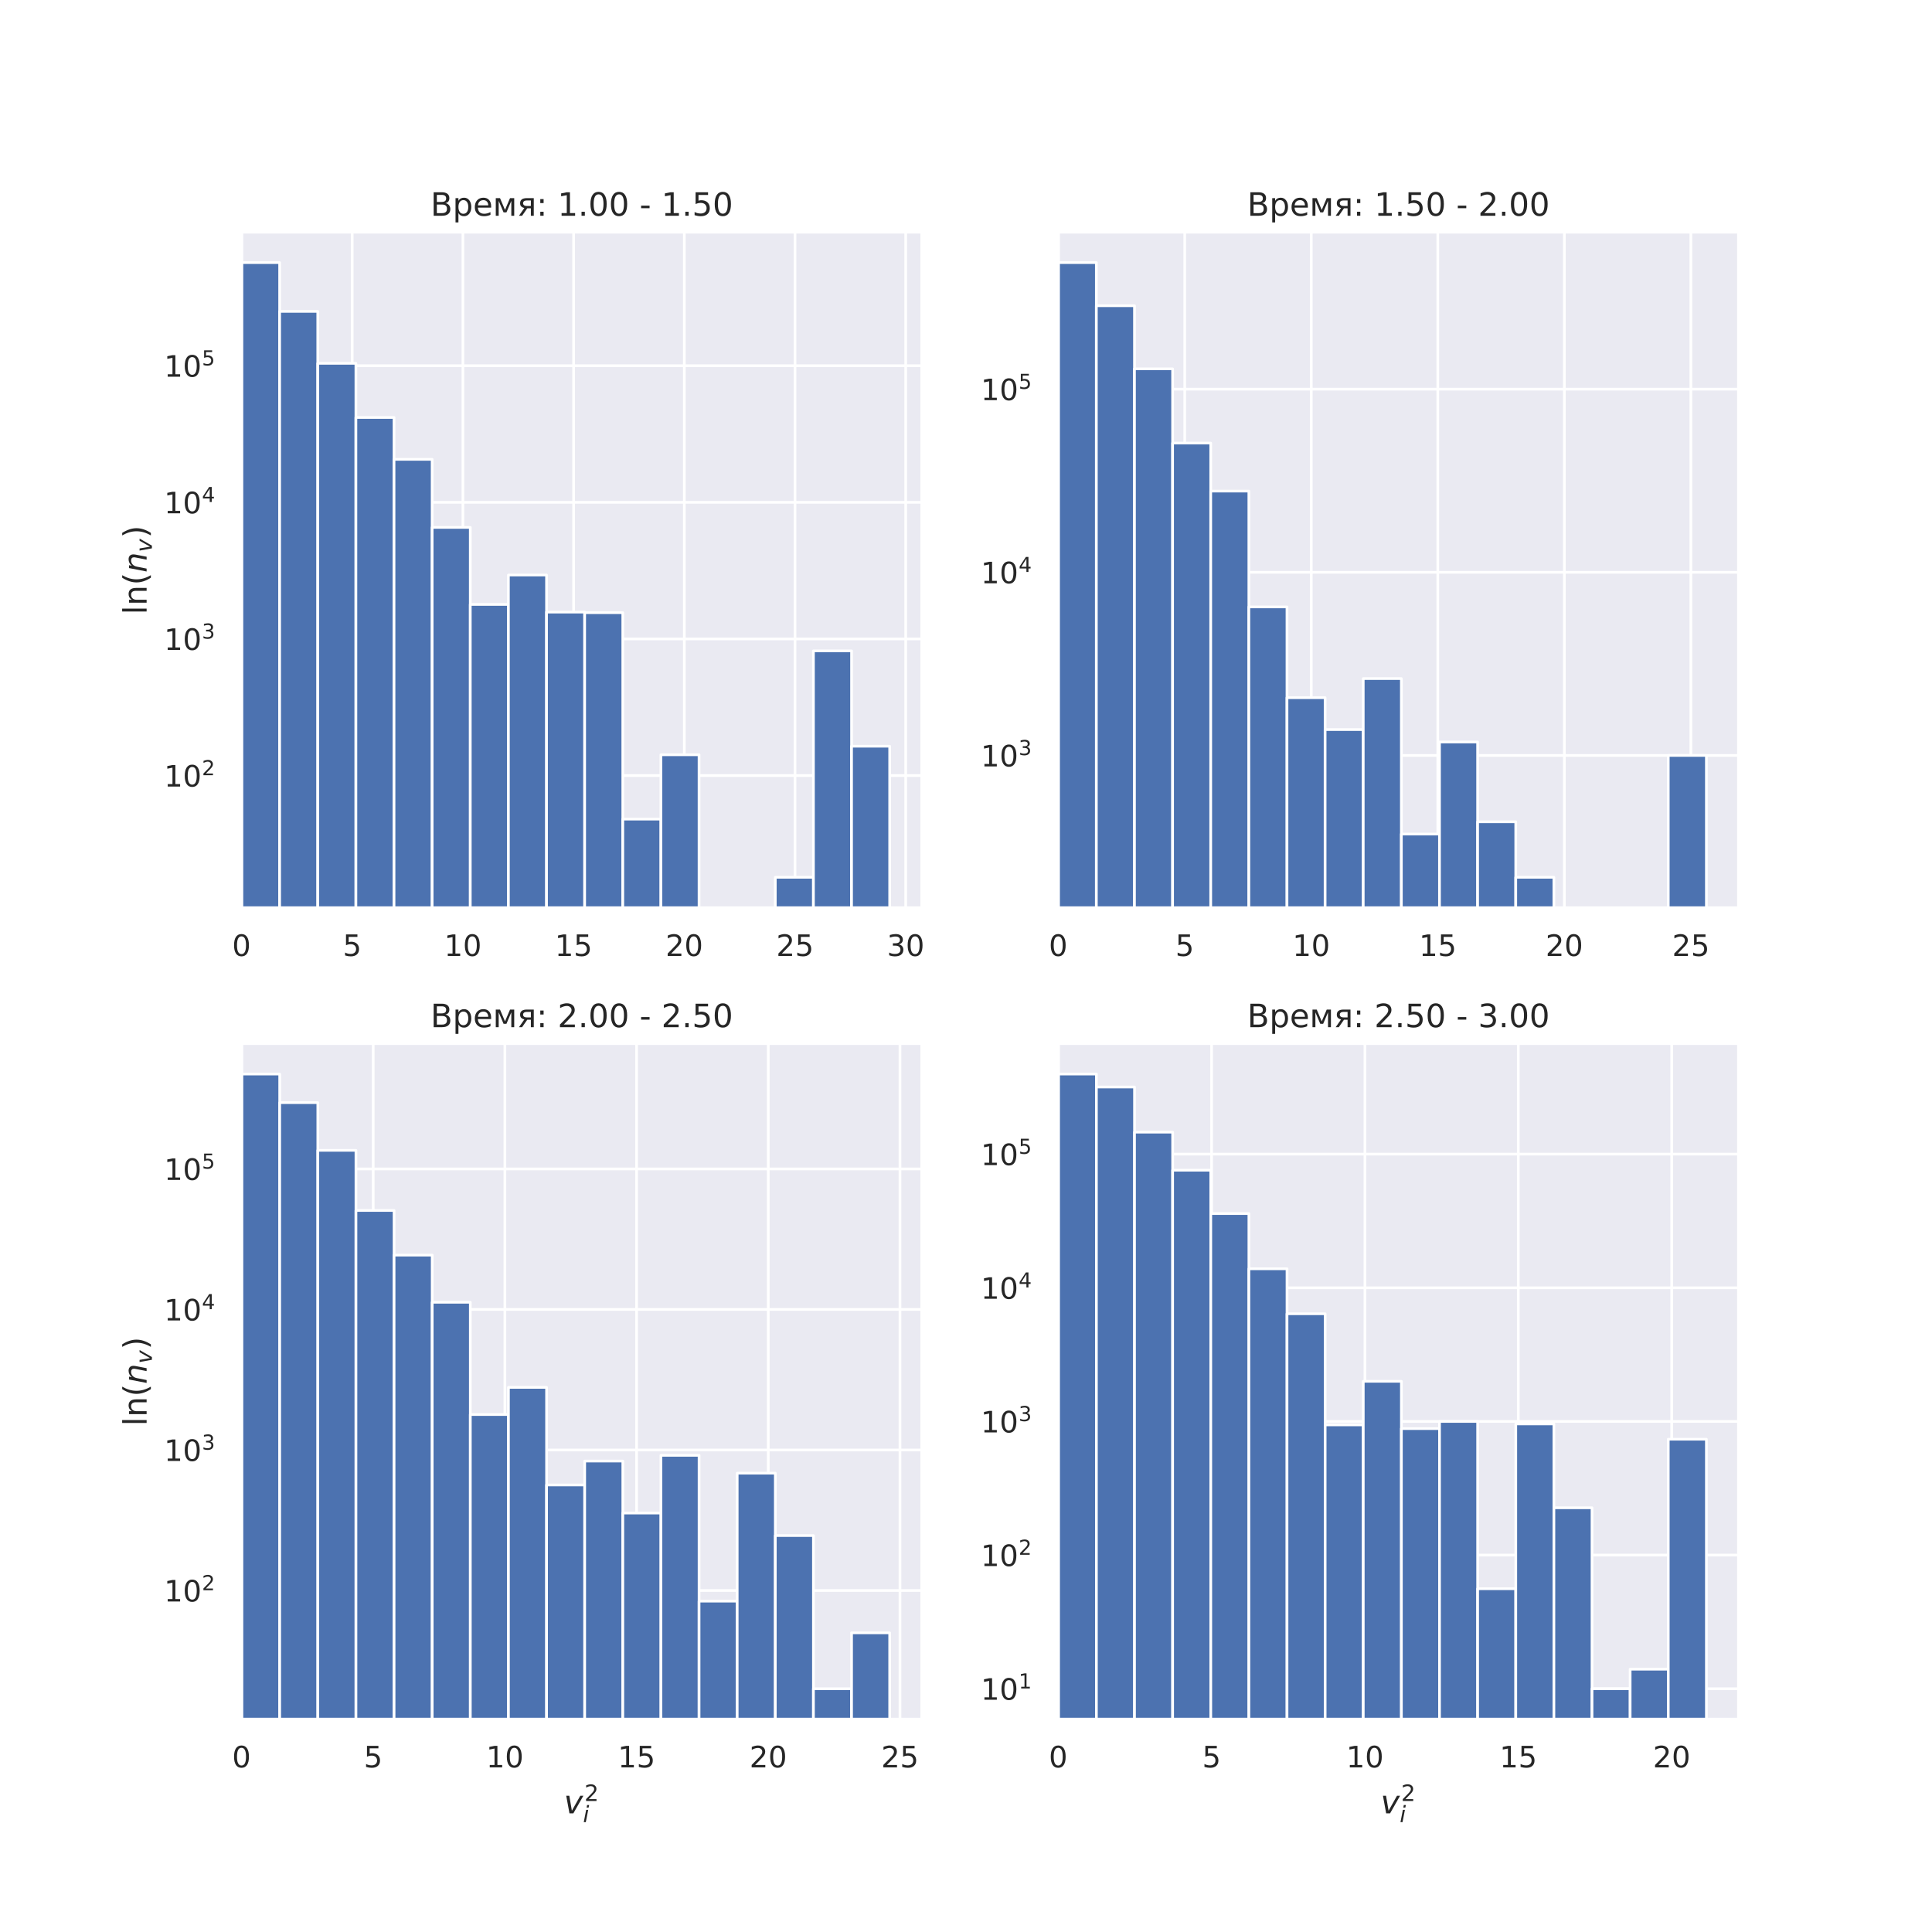 <?xml version="1.0" encoding="utf-8" standalone="no"?>
<!DOCTYPE svg PUBLIC "-//W3C//DTD SVG 1.1//EN"
  "http://www.w3.org/Graphics/SVG/1.1/DTD/svg11.dtd">
<!-- Created with matplotlib (https://matplotlib.org/) -->
<svg height="720pt" version="1.1" viewBox="0 0 720 720" width="720pt" xmlns="http://www.w3.org/2000/svg" xmlns:xlink="http://www.w3.org/1999/xlink">
 <defs>
  <style type="text/css">*{stroke-linecap:butt;stroke-linejoin:round;}</style>
 </defs>
 <g id="figure_1">
  <g id="patch_1">
   <path d="M 0 720 
L 720 720 
L 720 0 
L 0 0 
z
" style="fill:#ffffff;"/>
  </g>
  <g id="axes_1">
   <g id="patch_2">
    <path d="M 90 338.4 
L 343.636 338.4 
L 343.636 86.4 
L 90 86.4 
z
" style="fill:#eaeaf2;"/>
   </g>
   <g id="matplotlib.axis_1">
    <g id="xtick_1">
     <g id="line2d_1">
      <path clip-path="url(#p2d5be94ef9)" d="M 90 338.4 
L 90 86.4 
" style="fill:none;stroke:#ffffff;stroke-linecap:round;"/>
     </g>
     <g id="text_1">
      <!-- 0 -->
      <g style="fill:#262626;" transform="translate(86.501 356.258)scale(0.11 -0.11)">
       <defs>
        <path d="M 31.781 66.406 
Q 24.172 66.406 20.328 58.906 
Q 16.5 51.422 16.5 36.375 
Q 16.5 21.391 20.328 13.891 
Q 24.172 6.391 31.781 6.391 
Q 39.453 6.391 43.281 13.891 
Q 47.125 21.391 47.125 36.375 
Q 47.125 51.422 43.281 58.906 
Q 39.453 66.406 31.781 66.406 
z
M 31.781 74.219 
Q 44.047 74.219 50.516 64.516 
Q 56.984 54.828 56.984 36.375 
Q 56.984 17.969 50.516 8.266 
Q 44.047 -1.422 31.781 -1.422 
Q 19.531 -1.422 13.062 8.266 
Q 6.594 17.969 6.594 36.375 
Q 6.594 54.828 13.062 64.516 
Q 19.531 74.219 31.781 74.219 
z
" id="DejaVuSans-48"/>
       </defs>
       <use xlink:href="#DejaVuSans-48"/>
      </g>
     </g>
    </g>
    <g id="xtick_2">
     <g id="line2d_2">
      <path clip-path="url(#p2d5be94ef9)" d="M 131.255 338.4 
L 131.255 86.4 
" style="fill:none;stroke:#ffffff;stroke-linecap:round;"/>
     </g>
     <g id="text_2">
      <!-- 5 -->
      <g style="fill:#262626;" transform="translate(127.756 356.258)scale(0.11 -0.11)">
       <defs>
        <path d="M 10.797 72.906 
L 49.516 72.906 
L 49.516 64.594 
L 19.828 64.594 
L 19.828 46.734 
Q 21.969 47.469 24.109 47.828 
Q 26.266 48.188 28.422 48.188 
Q 40.625 48.188 47.75 41.5 
Q 54.891 34.812 54.891 23.391 
Q 54.891 11.625 47.562 5.094 
Q 40.234 -1.422 26.906 -1.422 
Q 22.312 -1.422 17.547 -0.641 
Q 12.797 0.141 7.719 1.703 
L 7.719 11.625 
Q 12.109 9.234 16.797 8.062 
Q 21.484 6.891 26.703 6.891 
Q 35.156 6.891 40.078 11.328 
Q 45.016 15.766 45.016 23.391 
Q 45.016 31 40.078 35.438 
Q 35.156 39.891 26.703 39.891 
Q 22.75 39.891 18.812 39.016 
Q 14.891 38.141 10.797 36.281 
z
" id="DejaVuSans-53"/>
       </defs>
       <use xlink:href="#DejaVuSans-53"/>
      </g>
     </g>
    </g>
    <g id="xtick_3">
     <g id="line2d_3">
      <path clip-path="url(#p2d5be94ef9)" d="M 172.511 338.4 
L 172.511 86.4 
" style="fill:none;stroke:#ffffff;stroke-linecap:round;"/>
     </g>
     <g id="text_3">
      <!-- 10 -->
      <g style="fill:#262626;" transform="translate(165.512 356.258)scale(0.11 -0.11)">
       <defs>
        <path d="M 12.406 8.297 
L 28.516 8.297 
L 28.516 63.922 
L 10.984 60.406 
L 10.984 69.391 
L 28.422 72.906 
L 38.281 72.906 
L 38.281 8.297 
L 54.391 8.297 
L 54.391 0 
L 12.406 0 
z
" id="DejaVuSans-49"/>
       </defs>
       <use xlink:href="#DejaVuSans-49"/>
       <use x="63.623" xlink:href="#DejaVuSans-48"/>
      </g>
     </g>
    </g>
    <g id="xtick_4">
     <g id="line2d_4">
      <path clip-path="url(#p2d5be94ef9)" d="M 213.766 338.4 
L 213.766 86.4 
" style="fill:none;stroke:#ffffff;stroke-linecap:round;"/>
     </g>
     <g id="text_4">
      <!-- 15 -->
      <g style="fill:#262626;" transform="translate(206.767 356.258)scale(0.11 -0.11)">
       <use xlink:href="#DejaVuSans-49"/>
       <use x="63.623" xlink:href="#DejaVuSans-53"/>
      </g>
     </g>
    </g>
    <g id="xtick_5">
     <g id="line2d_5">
      <path clip-path="url(#p2d5be94ef9)" d="M 255.021 338.4 
L 255.021 86.4 
" style="fill:none;stroke:#ffffff;stroke-linecap:round;"/>
     </g>
     <g id="text_5">
      <!-- 20 -->
      <g style="fill:#262626;" transform="translate(248.023 356.258)scale(0.11 -0.11)">
       <defs>
        <path d="M 19.188 8.297 
L 53.609 8.297 
L 53.609 0 
L 7.328 0 
L 7.328 8.297 
Q 12.938 14.109 22.625 23.891 
Q 32.328 33.688 34.812 36.531 
Q 39.547 41.844 41.422 45.531 
Q 43.312 49.219 43.312 52.781 
Q 43.312 58.594 39.234 62.25 
Q 35.156 65.922 28.609 65.922 
Q 23.969 65.922 18.812 64.312 
Q 13.672 62.703 7.812 59.422 
L 7.812 69.391 
Q 13.766 71.781 18.938 73 
Q 24.125 74.219 28.422 74.219 
Q 39.75 74.219 46.484 68.547 
Q 53.219 62.891 53.219 53.422 
Q 53.219 48.922 51.531 44.891 
Q 49.859 40.875 45.406 35.406 
Q 44.188 33.984 37.641 27.219 
Q 31.109 20.453 19.188 8.297 
z
" id="DejaVuSans-50"/>
       </defs>
       <use xlink:href="#DejaVuSans-50"/>
       <use x="63.623" xlink:href="#DejaVuSans-48"/>
      </g>
     </g>
    </g>
    <g id="xtick_6">
     <g id="line2d_6">
      <path clip-path="url(#p2d5be94ef9)" d="M 296.277 338.4 
L 296.277 86.4 
" style="fill:none;stroke:#ffffff;stroke-linecap:round;"/>
     </g>
     <g id="text_6">
      <!-- 25 -->
      <g style="fill:#262626;" transform="translate(289.278 356.258)scale(0.11 -0.11)">
       <use xlink:href="#DejaVuSans-50"/>
       <use x="63.623" xlink:href="#DejaVuSans-53"/>
      </g>
     </g>
    </g>
    <g id="xtick_7">
     <g id="line2d_7">
      <path clip-path="url(#p2d5be94ef9)" d="M 337.532 338.4 
L 337.532 86.4 
" style="fill:none;stroke:#ffffff;stroke-linecap:round;"/>
     </g>
     <g id="text_7">
      <!-- 30 -->
      <g style="fill:#262626;" transform="translate(330.533 356.258)scale(0.11 -0.11)">
       <defs>
        <path d="M 40.578 39.312 
Q 47.656 37.797 51.625 33 
Q 55.609 28.219 55.609 21.188 
Q 55.609 10.406 48.188 4.484 
Q 40.766 -1.422 27.094 -1.422 
Q 22.516 -1.422 17.656 -0.516 
Q 12.797 0.391 7.625 2.203 
L 7.625 11.719 
Q 11.719 9.328 16.594 8.109 
Q 21.484 6.891 26.812 6.891 
Q 36.078 6.891 40.938 10.547 
Q 45.797 14.203 45.797 21.188 
Q 45.797 27.641 41.281 31.266 
Q 36.766 34.906 28.719 34.906 
L 20.219 34.906 
L 20.219 43.016 
L 29.109 43.016 
Q 36.375 43.016 40.234 45.922 
Q 44.094 48.828 44.094 54.297 
Q 44.094 59.906 40.109 62.906 
Q 36.141 65.922 28.719 65.922 
Q 24.656 65.922 20.016 65.031 
Q 15.375 64.156 9.812 62.312 
L 9.812 71.094 
Q 15.438 72.656 20.344 73.438 
Q 25.25 74.219 29.594 74.219 
Q 40.828 74.219 47.359 69.109 
Q 53.906 64.016 53.906 55.328 
Q 53.906 49.266 50.438 45.094 
Q 46.969 40.922 40.578 39.312 
z
" id="DejaVuSans-51"/>
       </defs>
       <use xlink:href="#DejaVuSans-51"/>
       <use x="63.623" xlink:href="#DejaVuSans-48"/>
      </g>
     </g>
    </g>
   </g>
   <g id="matplotlib.axis_2">
    <g id="ytick_1">
     <g id="line2d_8">
      <path clip-path="url(#p2d5be94ef9)" d="M 90 289.027 
L 343.636 289.027 
" style="fill:none;stroke:#ffffff;stroke-linecap:round;"/>
     </g>
     <g id="text_8">
      <!-- $\mathdefault{10^{2}}$ -->
      <g style="fill:#262626;" transform="translate(61.14 293.206)scale(0.11 -0.11)">
       <use transform="translate(0 0.766)" xlink:href="#DejaVuSans-49"/>
       <use transform="translate(63.623 0.766)" xlink:href="#DejaVuSans-48"/>
       <use transform="translate(128.203 39.047)scale(0.7)" xlink:href="#DejaVuSans-50"/>
      </g>
     </g>
    </g>
    <g id="ytick_2">
     <g id="line2d_9">
      <path clip-path="url(#p2d5be94ef9)" d="M 90 238.11 
L 343.636 238.11 
" style="fill:none;stroke:#ffffff;stroke-linecap:round;"/>
     </g>
     <g id="text_9">
      <!-- $\mathdefault{10^{3}}$ -->
      <g style="fill:#262626;" transform="translate(61.14 242.289)scale(0.11 -0.11)">
       <use transform="translate(0 0.766)" xlink:href="#DejaVuSans-49"/>
       <use transform="translate(63.623 0.766)" xlink:href="#DejaVuSans-48"/>
       <use transform="translate(128.203 39.047)scale(0.7)" xlink:href="#DejaVuSans-51"/>
      </g>
     </g>
    </g>
    <g id="ytick_3">
     <g id="line2d_10">
      <path clip-path="url(#p2d5be94ef9)" d="M 90 187.194 
L 343.636 187.194 
" style="fill:none;stroke:#ffffff;stroke-linecap:round;"/>
     </g>
     <g id="text_10">
      <!-- $\mathdefault{10^{4}}$ -->
      <g style="fill:#262626;" transform="translate(61.14 191.373)scale(0.11 -0.11)">
       <defs>
        <path d="M 37.797 64.312 
L 12.891 25.391 
L 37.797 25.391 
z
M 35.203 72.906 
L 47.609 72.906 
L 47.609 25.391 
L 58.016 25.391 
L 58.016 17.188 
L 47.609 17.188 
L 47.609 0 
L 37.797 0 
L 37.797 17.188 
L 4.891 17.188 
L 4.891 26.703 
z
" id="DejaVuSans-52"/>
       </defs>
       <use transform="translate(0 0.684)" xlink:href="#DejaVuSans-49"/>
       <use transform="translate(63.623 0.684)" xlink:href="#DejaVuSans-48"/>
       <use transform="translate(128.203 38.966)scale(0.7)" xlink:href="#DejaVuSans-52"/>
      </g>
     </g>
    </g>
    <g id="ytick_4">
     <g id="line2d_11">
      <path clip-path="url(#p2d5be94ef9)" d="M 90 136.278 
L 343.636 136.278 
" style="fill:none;stroke:#ffffff;stroke-linecap:round;"/>
     </g>
     <g id="text_11">
      <!-- $\mathdefault{10^{5}}$ -->
      <g style="fill:#262626;" transform="translate(61.14 140.457)scale(0.11 -0.11)">
       <use transform="translate(0 0.684)" xlink:href="#DejaVuSans-49"/>
       <use transform="translate(63.623 0.684)" xlink:href="#DejaVuSans-48"/>
       <use transform="translate(128.203 38.966)scale(0.7)" xlink:href="#DejaVuSans-53"/>
      </g>
     </g>
    </g>
    <g id="ytick_5"/>
    <g id="ytick_6"/>
    <g id="ytick_7"/>
    <g id="ytick_8"/>
    <g id="ytick_9"/>
    <g id="ytick_10"/>
    <g id="ytick_11"/>
    <g id="ytick_12"/>
    <g id="ytick_13"/>
    <g id="ytick_14"/>
    <g id="ytick_15"/>
    <g id="ytick_16"/>
    <g id="ytick_17"/>
    <g id="ytick_18"/>
    <g id="ytick_19"/>
    <g id="ytick_20"/>
    <g id="ytick_21"/>
    <g id="ytick_22"/>
    <g id="ytick_23"/>
    <g id="ytick_24"/>
    <g id="ytick_25"/>
    <g id="ytick_26"/>
    <g id="ytick_27"/>
    <g id="ytick_28"/>
    <g id="ytick_29"/>
    <g id="ytick_30"/>
    <g id="ytick_31"/>
    <g id="ytick_32"/>
    <g id="ytick_33"/>
    <g id="ytick_34"/>
    <g id="ytick_35"/>
    <g id="ytick_36"/>
    <g id="ytick_37"/>
    <g id="ytick_38"/>
    <g id="ytick_39"/>
    <g id="ytick_40"/>
    <g id="ytick_41"/>
    <g id="ytick_42"/>
    <g id="ytick_43"/>
    <g id="ytick_44"/>
    <g id="text_12">
     <!-- $\ln(n_v)$ -->
     <g style="fill:#262626;" transform="translate(54.644 229.02)rotate(-90)scale(0.12 -0.12)">
      <defs>
       <path d="M 9.422 75.984 
L 18.406 75.984 
L 18.406 0 
L 9.422 0 
z
" id="DejaVuSans-108"/>
       <path d="M 54.891 33.016 
L 54.891 0 
L 45.906 0 
L 45.906 32.719 
Q 45.906 40.484 42.875 44.328 
Q 39.844 48.188 33.797 48.188 
Q 26.516 48.188 22.312 43.547 
Q 18.109 38.922 18.109 30.906 
L 18.109 0 
L 9.078 0 
L 9.078 54.688 
L 18.109 54.688 
L 18.109 46.188 
Q 21.344 51.125 25.703 53.562 
Q 30.078 56 35.797 56 
Q 45.219 56 50.047 50.172 
Q 54.891 44.344 54.891 33.016 
z
" id="DejaVuSans-110"/>
       <path d="M 31 75.875 
Q 24.469 64.656 21.281 53.656 
Q 18.109 42.672 18.109 31.391 
Q 18.109 20.125 21.312 9.062 
Q 24.516 -2 31 -13.188 
L 23.188 -13.188 
Q 15.875 -1.703 12.234 9.375 
Q 8.594 20.453 8.594 31.391 
Q 8.594 42.281 12.203 53.312 
Q 15.828 64.359 23.188 75.875 
z
" id="DejaVuSans-40"/>
       <path d="M 55.719 33.016 
L 49.312 0 
L 40.281 0 
L 46.688 32.672 
Q 47.125 34.969 47.359 36.719 
Q 47.609 38.484 47.609 39.5 
Q 47.609 43.609 45.016 45.891 
Q 42.438 48.188 37.797 48.188 
Q 30.562 48.188 25.344 43.375 
Q 20.125 38.578 18.5 30.328 
L 12.5 0 
L 3.516 0 
L 14.109 54.688 
L 23.094 54.688 
L 21.297 46.094 
Q 25.047 50.828 30.312 53.406 
Q 35.594 56 41.406 56 
Q 48.641 56 52.609 52.094 
Q 56.594 48.188 56.594 41.109 
Q 56.594 39.359 56.375 37.359 
Q 56.156 35.359 55.719 33.016 
z
" id="DejaVuSans-Oblique-110"/>
       <path d="M 7.172 54.688 
L 16.703 54.688 
L 24.703 8.203 
L 50.875 54.688 
L 60.406 54.688 
L 29.297 0 
L 17.188 0 
z
" id="DejaVuSans-Oblique-118"/>
       <path d="M 8.016 75.875 
L 15.828 75.875 
Q 23.141 64.359 26.781 53.312 
Q 30.422 42.281 30.422 31.391 
Q 30.422 20.453 26.781 9.375 
Q 23.141 -1.703 15.828 -13.188 
L 8.016 -13.188 
Q 14.5 -2 17.703 9.062 
Q 20.906 20.125 20.906 31.391 
Q 20.906 42.672 17.703 53.656 
Q 14.5 64.656 8.016 75.875 
z
" id="DejaVuSans-41"/>
      </defs>
      <use transform="translate(0 0.016)" xlink:href="#DejaVuSans-108"/>
      <use transform="translate(27.783 0.016)" xlink:href="#DejaVuSans-110"/>
      <use transform="translate(91.162 0.016)" xlink:href="#DejaVuSans-40"/>
      <use transform="translate(130.176 0.016)" xlink:href="#DejaVuSans-Oblique-110"/>
      <use transform="translate(193.555 -16.391)scale(0.7)" xlink:href="#DejaVuSans-Oblique-118"/>
      <use transform="translate(237.715 0.016)" xlink:href="#DejaVuSans-41"/>
     </g>
    </g>
   </g>
   <g id="patch_3">
    <path clip-path="url(#p2d5be94ef9)" d="M 90.006 51307.19 
L 104.215 51307.19 
L 104.215 97.855 
L 90.006 97.855 
z
" style="fill:#4c72b0;stroke:#ffffff;stroke-linejoin:miter;"/>
   </g>
   <g id="patch_4">
    <path clip-path="url(#p2d5be94ef9)" d="M 104.215 51307.19 
L 118.424 51307.19 
L 118.424 116.051 
L 104.215 116.051 
z
" style="fill:#4c72b0;stroke:#ffffff;stroke-linejoin:miter;"/>
   </g>
   <g id="patch_5">
    <path clip-path="url(#p2d5be94ef9)" d="M 118.424 51307.19 
L 132.633 51307.19 
L 132.633 135.406 
L 118.424 135.406 
z
" style="fill:#4c72b0;stroke:#ffffff;stroke-linejoin:miter;"/>
   </g>
   <g id="patch_6">
    <path clip-path="url(#p2d5be94ef9)" d="M 132.633 51307.19 
L 146.842 51307.19 
L 146.842 155.569 
L 132.633 155.569 
z
" style="fill:#4c72b0;stroke:#ffffff;stroke-linejoin:miter;"/>
   </g>
   <g id="patch_7">
    <path clip-path="url(#p2d5be94ef9)" d="M 146.842 51307.19 
L 161.051 51307.19 
L 161.051 171.196 
L 146.842 171.196 
z
" style="fill:#4c72b0;stroke:#ffffff;stroke-linejoin:miter;"/>
   </g>
   <g id="patch_8">
    <path clip-path="url(#p2d5be94ef9)" d="M 161.051 51307.19 
L 175.26 51307.19 
L 175.26 196.544 
L 161.051 196.544 
z
" style="fill:#4c72b0;stroke:#ffffff;stroke-linejoin:miter;"/>
   </g>
   <g id="patch_9">
    <path clip-path="url(#p2d5be94ef9)" d="M 175.26 51307.19 
L 189.469 51307.19 
L 189.469 225.261 
L 175.26 225.261 
z
" style="fill:#4c72b0;stroke:#ffffff;stroke-linejoin:miter;"/>
   </g>
   <g id="patch_10">
    <path clip-path="url(#p2d5be94ef9)" d="M 189.469 51307.19 
L 203.678 51307.19 
L 203.678 214.294 
L 189.469 214.294 
z
" style="fill:#4c72b0;stroke:#ffffff;stroke-linejoin:miter;"/>
   </g>
   <g id="patch_11">
    <path clip-path="url(#p2d5be94ef9)" d="M 203.678 51307.19 
L 217.887 51307.19 
L 217.887 228.108 
L 203.678 228.108 
z
" style="fill:#4c72b0;stroke:#ffffff;stroke-linejoin:miter;"/>
   </g>
   <g id="patch_12">
    <path clip-path="url(#p2d5be94ef9)" d="M 217.887 51307.19 
L 232.096 51307.19 
L 232.096 228.334 
L 217.887 228.334 
z
" style="fill:#4c72b0;stroke:#ffffff;stroke-linejoin:miter;"/>
   </g>
   <g id="patch_13">
    <path clip-path="url(#p2d5be94ef9)" d="M 232.096 51307.19 
L 246.305 51307.19 
L 246.305 305.257 
L 232.096 305.257 
z
" style="fill:#4c72b0;stroke:#ffffff;stroke-linejoin:miter;"/>
   </g>
   <g id="patch_14">
    <path clip-path="url(#p2d5be94ef9)" d="M 246.305 51307.19 
L 260.514 51307.19 
L 260.514 281.273 
L 246.305 281.273 
z
" style="fill:#4c72b0;stroke:#ffffff;stroke-linejoin:miter;"/>
   </g>
   <g id="patch_15">
    <path clip-path="url(#p2d5be94ef9)" d="M 260.514 51307.19 
L 274.723 51307.19 
L 274.723 51307.19 
L 260.514 51307.19 
z
" style="fill:#4c72b0;stroke:#ffffff;stroke-linejoin:miter;"/>
   </g>
   <g id="patch_16">
    <path clip-path="url(#p2d5be94ef9)" d="M 274.723 51307.19 
L 288.932 51307.19 
L 288.932 51307.19 
L 274.723 51307.19 
z
" style="fill:#4c72b0;stroke:#ffffff;stroke-linejoin:miter;"/>
   </g>
   <g id="patch_17">
    <path clip-path="url(#p2d5be94ef9)" d="M 288.932 51307.19 
L 303.141 51307.19 
L 303.141 326.945 
L 288.932 326.945 
z
" style="fill:#4c72b0;stroke:#ffffff;stroke-linejoin:miter;"/>
   </g>
   <g id="patch_18">
    <path clip-path="url(#p2d5be94ef9)" d="M 303.141 51307.19 
L 317.35 51307.19 
L 317.35 242.553 
L 303.141 242.553 
z
" style="fill:#4c72b0;stroke:#ffffff;stroke-linejoin:miter;"/>
   </g>
   <g id="patch_19">
    <path clip-path="url(#p2d5be94ef9)" d="M 317.35 51307.19 
L 331.559 51307.19 
L 331.559 278.088 
L 317.35 278.088 
z
" style="fill:#4c72b0;stroke:#ffffff;stroke-linejoin:miter;"/>
   </g>
   <g id="patch_20">
    <path d="M 90 338.4 
L 90 86.4 
" style="fill:none;stroke:#ffffff;stroke-linecap:square;stroke-linejoin:miter;stroke-width:1.25;"/>
   </g>
   <g id="patch_21">
    <path d="M 343.636 338.4 
L 343.636 86.4 
" style="fill:none;stroke:#ffffff;stroke-linecap:square;stroke-linejoin:miter;stroke-width:1.25;"/>
   </g>
   <g id="patch_22">
    <path d="M 90 338.4 
L 343.636 338.4 
" style="fill:none;stroke:#ffffff;stroke-linecap:square;stroke-linejoin:miter;stroke-width:1.25;"/>
   </g>
   <g id="patch_23">
    <path d="M 90 86.4 
L 343.636 86.4 
" style="fill:none;stroke:#ffffff;stroke-linecap:square;stroke-linejoin:miter;stroke-width:1.25;"/>
   </g>
   <g id="text_13">
    <!-- Время: 1.00 - 1.50 -->
    <g style="fill:#262626;" transform="translate(160.44 80.4)scale(0.12 -0.12)">
     <defs>
      <path d="M 19.672 34.812 
L 19.672 8.109 
L 35.5 8.109 
Q 43.453 8.109 47.281 11.406 
Q 51.125 14.703 51.125 21.484 
Q 51.125 28.328 47.281 31.562 
Q 43.453 34.812 35.5 34.812 
z
M 19.672 64.797 
L 19.672 42.828 
L 34.281 42.828 
Q 41.5 42.828 45.031 45.531 
Q 48.578 48.25 48.578 53.812 
Q 48.578 59.328 45.031 62.062 
Q 41.5 64.797 34.281 64.797 
z
M 9.812 72.906 
L 35.016 72.906 
Q 46.297 72.906 52.391 68.219 
Q 58.5 63.531 58.5 54.891 
Q 58.5 48.188 55.375 44.234 
Q 52.25 40.281 46.188 39.312 
Q 53.469 37.75 57.5 32.781 
Q 61.531 27.828 61.531 20.406 
Q 61.531 10.641 54.891 5.312 
Q 48.25 0 35.984 0 
L 9.812 0 
z
" id="DejaVuSans-1042"/>
      <path d="M 18.109 8.203 
L 18.109 -20.797 
L 9.078 -20.797 
L 9.078 54.688 
L 18.109 54.688 
L 18.109 46.391 
Q 20.953 51.266 25.266 53.625 
Q 29.594 56 35.594 56 
Q 45.562 56 51.781 48.094 
Q 58.016 40.188 58.016 27.297 
Q 58.016 14.406 51.781 6.484 
Q 45.562 -1.422 35.594 -1.422 
Q 29.594 -1.422 25.266 0.953 
Q 20.953 3.328 18.109 8.203 
z
M 48.688 27.297 
Q 48.688 37.203 44.609 42.844 
Q 40.531 48.484 33.406 48.484 
Q 26.266 48.484 22.188 42.844 
Q 18.109 37.203 18.109 27.297 
Q 18.109 17.391 22.188 11.75 
Q 26.266 6.109 33.406 6.109 
Q 40.531 6.109 44.609 11.75 
Q 48.688 17.391 48.688 27.297 
z
" id="DejaVuSans-1088"/>
      <path d="M 56.203 29.594 
L 56.203 25.203 
L 14.891 25.203 
Q 15.484 15.922 20.484 11.062 
Q 25.484 6.203 34.422 6.203 
Q 39.594 6.203 44.453 7.469 
Q 49.312 8.734 54.109 11.281 
L 54.109 2.781 
Q 49.266 0.734 44.188 -0.344 
Q 39.109 -1.422 33.891 -1.422 
Q 20.797 -1.422 13.156 6.188 
Q 5.516 13.812 5.516 26.812 
Q 5.516 40.234 12.766 48.109 
Q 20.016 56 32.328 56 
Q 43.359 56 49.781 48.891 
Q 56.203 41.797 56.203 29.594 
z
M 47.219 32.234 
Q 47.125 39.594 43.094 43.984 
Q 39.062 48.391 32.422 48.391 
Q 24.906 48.391 20.391 44.141 
Q 15.875 39.891 15.188 32.172 
z
" id="DejaVuSans-1077"/>
      <path d="M 9.078 54.688 
L 22.219 54.688 
L 37.75 18.062 
L 53.328 54.688 
L 66.359 54.688 
L 66.359 0 
L 57.328 0 
L 57.328 46.094 
L 42.234 10.5 
L 33.25 10.5 
L 18.109 46.094 
L 18.109 0 
L 9.078 0 
z
" id="DejaVuSans-1084"/>
      <path d="M 18.453 38.922 
Q 18.453 34.859 21.578 32.562 
Q 24.703 30.281 30.516 30.281 
L 42.625 30.281 
L 42.625 47.516 
L 30.516 47.516 
Q 24.703 47.516 21.578 45.266 
Q 18.453 43.016 18.453 38.922 
z
M 5.672 0 
L 22.359 23.969 
Q 16.703 25.25 12.938 28.594 
Q 9.188 31.938 9.188 38.922 
Q 9.188 46.828 14.422 50.75 
Q 19.672 54.688 30.281 54.688 
L 51.656 54.688 
L 51.656 0 
L 42.625 0 
L 42.625 23.094 
L 31.453 23.094 
L 15.328 0 
z
" id="DejaVuSans-1103"/>
      <path d="M 11.719 12.406 
L 22.016 12.406 
L 22.016 0 
L 11.719 0 
z
M 11.719 51.703 
L 22.016 51.703 
L 22.016 39.312 
L 11.719 39.312 
z
" id="DejaVuSans-58"/>
      <path id="DejaVuSans-32"/>
      <path d="M 10.688 12.406 
L 21 12.406 
L 21 0 
L 10.688 0 
z
" id="DejaVuSans-46"/>
      <path d="M 4.891 31.391 
L 31.203 31.391 
L 31.203 23.391 
L 4.891 23.391 
z
" id="DejaVuSans-45"/>
     </defs>
     <use xlink:href="#DejaVuSans-1042"/>
     <use x="68.604" xlink:href="#DejaVuSans-1088"/>
     <use x="132.08" xlink:href="#DejaVuSans-1077"/>
     <use x="193.604" xlink:href="#DejaVuSans-1084"/>
     <use x="269.043" xlink:href="#DejaVuSans-1103"/>
     <use x="329.199" xlink:href="#DejaVuSans-58"/>
     <use x="362.891" xlink:href="#DejaVuSans-32"/>
     <use x="394.678" xlink:href="#DejaVuSans-49"/>
     <use x="458.301" xlink:href="#DejaVuSans-46"/>
     <use x="490.088" xlink:href="#DejaVuSans-48"/>
     <use x="553.711" xlink:href="#DejaVuSans-48"/>
     <use x="617.334" xlink:href="#DejaVuSans-32"/>
     <use x="649.121" xlink:href="#DejaVuSans-45"/>
     <use x="685.205" xlink:href="#DejaVuSans-32"/>
     <use x="716.992" xlink:href="#DejaVuSans-49"/>
     <use x="780.615" xlink:href="#DejaVuSans-46"/>
     <use x="812.402" xlink:href="#DejaVuSans-53"/>
     <use x="876.025" xlink:href="#DejaVuSans-48"/>
    </g>
   </g>
  </g>
  <g id="axes_2">
   <g id="patch_24">
    <path d="M 394.364 338.4 
L 648 338.4 
L 648 86.4 
L 394.364 86.4 
z
" style="fill:#eaeaf2;"/>
   </g>
   <g id="matplotlib.axis_3">
    <g id="xtick_8">
     <g id="line2d_12">
      <path clip-path="url(#p7298b4a6d4)" d="M 394.364 338.4 
L 394.364 86.4 
" style="fill:none;stroke:#ffffff;stroke-linecap:round;"/>
     </g>
     <g id="text_14">
      <!-- 0 -->
      <g style="fill:#262626;" transform="translate(390.864 356.258)scale(0.11 -0.11)">
       <use xlink:href="#DejaVuSans-48"/>
      </g>
     </g>
    </g>
    <g id="xtick_9">
     <g id="line2d_13">
      <path clip-path="url(#p7298b4a6d4)" d="M 441.519 338.4 
L 441.519 86.4 
" style="fill:none;stroke:#ffffff;stroke-linecap:round;"/>
     </g>
     <g id="text_15">
      <!-- 5 -->
      <g style="fill:#262626;" transform="translate(438.02 356.258)scale(0.11 -0.11)">
       <use xlink:href="#DejaVuSans-53"/>
      </g>
     </g>
    </g>
    <g id="xtick_10">
     <g id="line2d_14">
      <path clip-path="url(#p7298b4a6d4)" d="M 488.675 338.4 
L 488.675 86.4 
" style="fill:none;stroke:#ffffff;stroke-linecap:round;"/>
     </g>
     <g id="text_16">
      <!-- 10 -->
      <g style="fill:#262626;" transform="translate(481.676 356.258)scale(0.11 -0.11)">
       <use xlink:href="#DejaVuSans-49"/>
       <use x="63.623" xlink:href="#DejaVuSans-48"/>
      </g>
     </g>
    </g>
    <g id="xtick_11">
     <g id="line2d_15">
      <path clip-path="url(#p7298b4a6d4)" d="M 535.83 338.4 
L 535.83 86.4 
" style="fill:none;stroke:#ffffff;stroke-linecap:round;"/>
     </g>
     <g id="text_17">
      <!-- 15 -->
      <g style="fill:#262626;" transform="translate(528.832 356.258)scale(0.11 -0.11)">
       <use xlink:href="#DejaVuSans-49"/>
       <use x="63.623" xlink:href="#DejaVuSans-53"/>
      </g>
     </g>
    </g>
    <g id="xtick_12">
     <g id="line2d_16">
      <path clip-path="url(#p7298b4a6d4)" d="M 582.986 338.4 
L 582.986 86.4 
" style="fill:none;stroke:#ffffff;stroke-linecap:round;"/>
     </g>
     <g id="text_18">
      <!-- 20 -->
      <g style="fill:#262626;" transform="translate(575.987 356.258)scale(0.11 -0.11)">
       <use xlink:href="#DejaVuSans-50"/>
       <use x="63.623" xlink:href="#DejaVuSans-48"/>
      </g>
     </g>
    </g>
    <g id="xtick_13">
     <g id="line2d_17">
      <path clip-path="url(#p7298b4a6d4)" d="M 630.142 338.4 
L 630.142 86.4 
" style="fill:none;stroke:#ffffff;stroke-linecap:round;"/>
     </g>
     <g id="text_19">
      <!-- 25 -->
      <g style="fill:#262626;" transform="translate(623.143 356.258)scale(0.11 -0.11)">
       <use xlink:href="#DejaVuSans-50"/>
       <use x="63.623" xlink:href="#DejaVuSans-53"/>
      </g>
     </g>
    </g>
   </g>
   <g id="matplotlib.axis_4">
    <g id="ytick_45">
     <g id="line2d_18">
      <path clip-path="url(#p7298b4a6d4)" d="M 394.364 281.523 
L 648 281.523 
" style="fill:none;stroke:#ffffff;stroke-linecap:round;"/>
     </g>
     <g id="text_20">
      <!-- $\mathdefault{10^{3}}$ -->
      <g style="fill:#262626;" transform="translate(365.504 285.702)scale(0.11 -0.11)">
       <use transform="translate(0 0.766)" xlink:href="#DejaVuSans-49"/>
       <use transform="translate(63.623 0.766)" xlink:href="#DejaVuSans-48"/>
       <use transform="translate(128.203 39.047)scale(0.7)" xlink:href="#DejaVuSans-51"/>
      </g>
     </g>
    </g>
    <g id="ytick_46">
     <g id="line2d_19">
      <path clip-path="url(#p7298b4a6d4)" d="M 394.364 213.275 
L 648 213.275 
" style="fill:none;stroke:#ffffff;stroke-linecap:round;"/>
     </g>
     <g id="text_21">
      <!-- $\mathdefault{10^{4}}$ -->
      <g style="fill:#262626;" transform="translate(365.504 217.454)scale(0.11 -0.11)">
       <use transform="translate(0 0.684)" xlink:href="#DejaVuSans-49"/>
       <use transform="translate(63.623 0.684)" xlink:href="#DejaVuSans-48"/>
       <use transform="translate(128.203 38.966)scale(0.7)" xlink:href="#DejaVuSans-52"/>
      </g>
     </g>
    </g>
    <g id="ytick_47">
     <g id="line2d_20">
      <path clip-path="url(#p7298b4a6d4)" d="M 394.364 145.027 
L 648 145.027 
" style="fill:none;stroke:#ffffff;stroke-linecap:round;"/>
     </g>
     <g id="text_22">
      <!-- $\mathdefault{10^{5}}$ -->
      <g style="fill:#262626;" transform="translate(365.504 149.206)scale(0.11 -0.11)">
       <use transform="translate(0 0.684)" xlink:href="#DejaVuSans-49"/>
       <use transform="translate(63.623 0.684)" xlink:href="#DejaVuSans-48"/>
       <use transform="translate(128.203 38.966)scale(0.7)" xlink:href="#DejaVuSans-53"/>
      </g>
     </g>
    </g>
    <g id="ytick_48"/>
    <g id="ytick_49"/>
    <g id="ytick_50"/>
    <g id="ytick_51"/>
    <g id="ytick_52"/>
    <g id="ytick_53"/>
    <g id="ytick_54"/>
    <g id="ytick_55"/>
    <g id="ytick_56"/>
    <g id="ytick_57"/>
    <g id="ytick_58"/>
    <g id="ytick_59"/>
    <g id="ytick_60"/>
    <g id="ytick_61"/>
    <g id="ytick_62"/>
    <g id="ytick_63"/>
    <g id="ytick_64"/>
    <g id="ytick_65"/>
    <g id="ytick_66"/>
    <g id="ytick_67"/>
    <g id="ytick_68"/>
    <g id="ytick_69"/>
    <g id="ytick_70"/>
    <g id="ytick_71"/>
    <g id="ytick_72"/>
    <g id="ytick_73"/>
    <g id="ytick_74"/>
    <g id="ytick_75"/>
    <g id="ytick_76"/>
    <g id="ytick_77"/>
   </g>
   <g id="patch_25">
    <path clip-path="url(#p7298b4a6d4)" d="M 394.367 68734.247 
L 408.577 68734.247 
L 408.577 97.855 
L 394.367 97.855 
z
" style="fill:#4c72b0;stroke:#ffffff;stroke-linejoin:miter;"/>
   </g>
   <g id="patch_26">
    <path clip-path="url(#p7298b4a6d4)" d="M 408.577 68734.247 
L 422.786 68734.247 
L 422.786 113.937 
L 408.577 113.937 
z
" style="fill:#4c72b0;stroke:#ffffff;stroke-linejoin:miter;"/>
   </g>
   <g id="patch_27">
    <path clip-path="url(#p7298b4a6d4)" d="M 422.786 68734.247 
L 436.995 68734.247 
L 436.995 137.451 
L 422.786 137.451 
z
" style="fill:#4c72b0;stroke:#ffffff;stroke-linejoin:miter;"/>
   </g>
   <g id="patch_28">
    <path clip-path="url(#p7298b4a6d4)" d="M 436.995 68734.247 
L 451.204 68734.247 
L 451.204 165.126 
L 436.995 165.126 
z
" style="fill:#4c72b0;stroke:#ffffff;stroke-linejoin:miter;"/>
   </g>
   <g id="patch_29">
    <path clip-path="url(#p7298b4a6d4)" d="M 451.204 68734.247 
L 465.413 68734.247 
L 465.413 183.006 
L 451.204 183.006 
z
" style="fill:#4c72b0;stroke:#ffffff;stroke-linejoin:miter;"/>
   </g>
   <g id="patch_30">
    <path clip-path="url(#p7298b4a6d4)" d="M 465.413 68734.247 
L 479.622 68734.247 
L 479.622 226.172 
L 465.413 226.172 
z
" style="fill:#4c72b0;stroke:#ffffff;stroke-linejoin:miter;"/>
   </g>
   <g id="patch_31">
    <path clip-path="url(#p7298b4a6d4)" d="M 479.622 68734.247 
L 493.831 68734.247 
L 493.831 260.016 
L 479.622 260.016 
z
" style="fill:#4c72b0;stroke:#ffffff;stroke-linejoin:miter;"/>
   </g>
   <g id="patch_32">
    <path clip-path="url(#p7298b4a6d4)" d="M 493.831 68734.247 
L 508.04 68734.247 
L 508.04 271.891 
L 493.831 271.891 
z
" style="fill:#4c72b0;stroke:#ffffff;stroke-linejoin:miter;"/>
   </g>
   <g id="patch_33">
    <path clip-path="url(#p7298b4a6d4)" d="M 508.04 68734.247 
L 522.249 68734.247 
L 522.249 252.885 
L 508.04 252.885 
z
" style="fill:#4c72b0;stroke:#ffffff;stroke-linejoin:miter;"/>
   </g>
   <g id="patch_34">
    <path clip-path="url(#p7298b4a6d4)" d="M 522.249 68734.247 
L 536.459 68734.247 
L 536.459 310.833 
L 522.249 310.833 
z
" style="fill:#4c72b0;stroke:#ffffff;stroke-linejoin:miter;"/>
   </g>
   <g id="patch_35">
    <path clip-path="url(#p7298b4a6d4)" d="M 536.459 68734.247 
L 550.668 68734.247 
L 550.668 276.517 
L 536.459 276.517 
z
" style="fill:#4c72b0;stroke:#ffffff;stroke-linejoin:miter;"/>
   </g>
   <g id="patch_36">
    <path clip-path="url(#p7298b4a6d4)" d="M 550.668 68734.247 
L 564.877 68734.247 
L 564.877 306.264 
L 550.668 306.264 
z
" style="fill:#4c72b0;stroke:#ffffff;stroke-linejoin:miter;"/>
   </g>
   <g id="patch_37">
    <path clip-path="url(#p7298b4a6d4)" d="M 564.877 68734.247 
L 579.086 68734.247 
L 579.086 326.945 
L 564.877 326.945 
z
" style="fill:#4c72b0;stroke:#ffffff;stroke-linejoin:miter;"/>
   </g>
   <g id="patch_38">
    <path clip-path="url(#p7298b4a6d4)" d="M 579.086 68734.247 
L 593.295 68734.247 
L 593.295 68734.247 
L 579.086 68734.247 
z
" style="fill:#4c72b0;stroke:#ffffff;stroke-linejoin:miter;"/>
   </g>
   <g id="patch_39">
    <path clip-path="url(#p7298b4a6d4)" d="M 593.295 68734.247 
L 607.504 68734.247 
L 607.504 68734.247 
L 593.295 68734.247 
z
" style="fill:#4c72b0;stroke:#ffffff;stroke-linejoin:miter;"/>
   </g>
   <g id="patch_40">
    <path clip-path="url(#p7298b4a6d4)" d="M 607.504 68734.247 
L 621.713 68734.247 
L 621.713 68734.247 
L 607.504 68734.247 
z
" style="fill:#4c72b0;stroke:#ffffff;stroke-linejoin:miter;"/>
   </g>
   <g id="patch_41">
    <path clip-path="url(#p7298b4a6d4)" d="M 621.713 68734.247 
L 635.922 68734.247 
L 635.922 281.523 
L 621.713 281.523 
z
" style="fill:#4c72b0;stroke:#ffffff;stroke-linejoin:miter;"/>
   </g>
   <g id="patch_42">
    <path d="M 394.364 338.4 
L 394.364 86.4 
" style="fill:none;stroke:#ffffff;stroke-linecap:square;stroke-linejoin:miter;stroke-width:1.25;"/>
   </g>
   <g id="patch_43">
    <path d="M 648 338.4 
L 648 86.4 
" style="fill:none;stroke:#ffffff;stroke-linecap:square;stroke-linejoin:miter;stroke-width:1.25;"/>
   </g>
   <g id="patch_44">
    <path d="M 394.364 338.4 
L 648 338.4 
" style="fill:none;stroke:#ffffff;stroke-linecap:square;stroke-linejoin:miter;stroke-width:1.25;"/>
   </g>
   <g id="patch_45">
    <path d="M 394.364 86.4 
L 648 86.4 
" style="fill:none;stroke:#ffffff;stroke-linecap:square;stroke-linejoin:miter;stroke-width:1.25;"/>
   </g>
   <g id="text_23">
    <!-- Время: 1.50 - 2.00 -->
    <g style="fill:#262626;" transform="translate(464.803 80.4)scale(0.12 -0.12)">
     <use xlink:href="#DejaVuSans-1042"/>
     <use x="68.604" xlink:href="#DejaVuSans-1088"/>
     <use x="132.08" xlink:href="#DejaVuSans-1077"/>
     <use x="193.604" xlink:href="#DejaVuSans-1084"/>
     <use x="269.043" xlink:href="#DejaVuSans-1103"/>
     <use x="329.199" xlink:href="#DejaVuSans-58"/>
     <use x="362.891" xlink:href="#DejaVuSans-32"/>
     <use x="394.678" xlink:href="#DejaVuSans-49"/>
     <use x="458.301" xlink:href="#DejaVuSans-46"/>
     <use x="490.088" xlink:href="#DejaVuSans-53"/>
     <use x="553.711" xlink:href="#DejaVuSans-48"/>
     <use x="617.334" xlink:href="#DejaVuSans-32"/>
     <use x="649.121" xlink:href="#DejaVuSans-45"/>
     <use x="685.205" xlink:href="#DejaVuSans-32"/>
     <use x="716.992" xlink:href="#DejaVuSans-50"/>
     <use x="780.615" xlink:href="#DejaVuSans-46"/>
     <use x="812.402" xlink:href="#DejaVuSans-48"/>
     <use x="876.025" xlink:href="#DejaVuSans-48"/>
    </g>
   </g>
  </g>
  <g id="axes_3">
   <g id="patch_46">
    <path d="M 90 640.8 
L 343.636 640.8 
L 343.636 388.8 
L 90 388.8 
z
" style="fill:#eaeaf2;"/>
   </g>
   <g id="matplotlib.axis_5">
    <g id="xtick_14">
     <g id="line2d_21">
      <path clip-path="url(#pe40465ce3b)" d="M 90 640.8 
L 90 388.8 
" style="fill:none;stroke:#ffffff;stroke-linecap:round;"/>
     </g>
     <g id="text_24">
      <!-- 0 -->
      <g style="fill:#262626;" transform="translate(86.501 658.658)scale(0.11 -0.11)">
       <use xlink:href="#DejaVuSans-48"/>
      </g>
     </g>
    </g>
    <g id="xtick_15">
     <g id="line2d_22">
      <path clip-path="url(#pe40465ce3b)" d="M 139.078 640.8 
L 139.078 388.8 
" style="fill:none;stroke:#ffffff;stroke-linecap:round;"/>
     </g>
     <g id="text_25">
      <!-- 5 -->
      <g style="fill:#262626;" transform="translate(135.578 658.658)scale(0.11 -0.11)">
       <use xlink:href="#DejaVuSans-53"/>
      </g>
     </g>
    </g>
    <g id="xtick_16">
     <g id="line2d_23">
      <path clip-path="url(#pe40465ce3b)" d="M 188.156 640.8 
L 188.156 388.8 
" style="fill:none;stroke:#ffffff;stroke-linecap:round;"/>
     </g>
     <g id="text_26">
      <!-- 10 -->
      <g style="fill:#262626;" transform="translate(181.157 658.658)scale(0.11 -0.11)">
       <use xlink:href="#DejaVuSans-49"/>
       <use x="63.623" xlink:href="#DejaVuSans-48"/>
      </g>
     </g>
    </g>
    <g id="xtick_17">
     <g id="line2d_24">
      <path clip-path="url(#pe40465ce3b)" d="M 237.233 640.8 
L 237.233 388.8 
" style="fill:none;stroke:#ffffff;stroke-linecap:round;"/>
     </g>
     <g id="text_27">
      <!-- 15 -->
      <g style="fill:#262626;" transform="translate(230.235 658.658)scale(0.11 -0.11)">
       <use xlink:href="#DejaVuSans-49"/>
       <use x="63.623" xlink:href="#DejaVuSans-53"/>
      </g>
     </g>
    </g>
    <g id="xtick_18">
     <g id="line2d_25">
      <path clip-path="url(#pe40465ce3b)" d="M 286.311 640.8 
L 286.311 388.8 
" style="fill:none;stroke:#ffffff;stroke-linecap:round;"/>
     </g>
     <g id="text_28">
      <!-- 20 -->
      <g style="fill:#262626;" transform="translate(279.312 658.658)scale(0.11 -0.11)">
       <use xlink:href="#DejaVuSans-50"/>
       <use x="63.623" xlink:href="#DejaVuSans-48"/>
      </g>
     </g>
    </g>
    <g id="xtick_19">
     <g id="line2d_26">
      <path clip-path="url(#pe40465ce3b)" d="M 335.389 640.8 
L 335.389 388.8 
" style="fill:none;stroke:#ffffff;stroke-linecap:round;"/>
     </g>
     <g id="text_29">
      <!-- 25 -->
      <g style="fill:#262626;" transform="translate(328.39 658.658)scale(0.11 -0.11)">
       <use xlink:href="#DejaVuSans-50"/>
       <use x="63.623" xlink:href="#DejaVuSans-53"/>
      </g>
     </g>
    </g>
    <g id="text_30">
     <!-- $v_i^2$ -->
     <g style="fill:#262626;" transform="translate(210.158 675.866)scale(0.12 -0.12)">
      <defs>
       <path d="M 18.312 75.984 
L 27.297 75.984 
L 25.094 64.594 
L 16.109 64.594 
z
M 14.203 54.688 
L 23.188 54.688 
L 12.5 0 
L 3.516 0 
z
" id="DejaVuSans-Oblique-105"/>
      </defs>
      <use transform="translate(0 0.702)" xlink:href="#DejaVuSans-Oblique-118"/>
      <use transform="translate(63.646 39.047)scale(0.7)" xlink:href="#DejaVuSans-50"/>
      <use transform="translate(59.18 -26.642)scale(0.7)" xlink:href="#DejaVuSans-Oblique-105"/>
     </g>
    </g>
   </g>
   <g id="matplotlib.axis_6">
    <g id="ytick_78">
     <g id="line2d_27">
      <path clip-path="url(#pe40465ce3b)" d="M 90 592.739 
L 343.636 592.739 
" style="fill:none;stroke:#ffffff;stroke-linecap:round;"/>
     </g>
     <g id="text_31">
      <!-- $\mathdefault{10^{2}}$ -->
      <g style="fill:#262626;" transform="translate(61.14 596.918)scale(0.11 -0.11)">
       <use transform="translate(0 0.766)" xlink:href="#DejaVuSans-49"/>
       <use transform="translate(63.623 0.766)" xlink:href="#DejaVuSans-48"/>
       <use transform="translate(128.203 39.047)scale(0.7)" xlink:href="#DejaVuSans-50"/>
      </g>
     </g>
    </g>
    <g id="ytick_79">
     <g id="line2d_28">
      <path clip-path="url(#pe40465ce3b)" d="M 90 540.367 
L 343.636 540.367 
" style="fill:none;stroke:#ffffff;stroke-linecap:round;"/>
     </g>
     <g id="text_32">
      <!-- $\mathdefault{10^{3}}$ -->
      <g style="fill:#262626;" transform="translate(61.14 544.546)scale(0.11 -0.11)">
       <use transform="translate(0 0.766)" xlink:href="#DejaVuSans-49"/>
       <use transform="translate(63.623 0.766)" xlink:href="#DejaVuSans-48"/>
       <use transform="translate(128.203 39.047)scale(0.7)" xlink:href="#DejaVuSans-51"/>
      </g>
     </g>
    </g>
    <g id="ytick_80">
     <g id="line2d_29">
      <path clip-path="url(#pe40465ce3b)" d="M 90 487.995 
L 343.636 487.995 
" style="fill:none;stroke:#ffffff;stroke-linecap:round;"/>
     </g>
     <g id="text_33">
      <!-- $\mathdefault{10^{4}}$ -->
      <g style="fill:#262626;" transform="translate(61.14 492.174)scale(0.11 -0.11)">
       <use transform="translate(0 0.684)" xlink:href="#DejaVuSans-49"/>
       <use transform="translate(63.623 0.684)" xlink:href="#DejaVuSans-48"/>
       <use transform="translate(128.203 38.966)scale(0.7)" xlink:href="#DejaVuSans-52"/>
      </g>
     </g>
    </g>
    <g id="ytick_81">
     <g id="line2d_30">
      <path clip-path="url(#pe40465ce3b)" d="M 90 435.623 
L 343.636 435.623 
" style="fill:none;stroke:#ffffff;stroke-linecap:round;"/>
     </g>
     <g id="text_34">
      <!-- $\mathdefault{10^{5}}$ -->
      <g style="fill:#262626;" transform="translate(61.14 439.802)scale(0.11 -0.11)">
       <use transform="translate(0 0.684)" xlink:href="#DejaVuSans-49"/>
       <use transform="translate(63.623 0.684)" xlink:href="#DejaVuSans-48"/>
       <use transform="translate(128.203 38.966)scale(0.7)" xlink:href="#DejaVuSans-53"/>
      </g>
     </g>
    </g>
    <g id="ytick_82"/>
    <g id="ytick_83"/>
    <g id="ytick_84"/>
    <g id="ytick_85"/>
    <g id="ytick_86"/>
    <g id="ytick_87"/>
    <g id="ytick_88"/>
    <g id="ytick_89"/>
    <g id="ytick_90"/>
    <g id="ytick_91"/>
    <g id="ytick_92"/>
    <g id="ytick_93"/>
    <g id="ytick_94"/>
    <g id="ytick_95"/>
    <g id="ytick_96"/>
    <g id="ytick_97"/>
    <g id="ytick_98"/>
    <g id="ytick_99"/>
    <g id="ytick_100"/>
    <g id="ytick_101"/>
    <g id="ytick_102"/>
    <g id="ytick_103"/>
    <g id="ytick_104"/>
    <g id="ytick_105"/>
    <g id="ytick_106"/>
    <g id="ytick_107"/>
    <g id="ytick_108"/>
    <g id="ytick_109"/>
    <g id="ytick_110"/>
    <g id="ytick_111"/>
    <g id="ytick_112"/>
    <g id="ytick_113"/>
    <g id="ytick_114"/>
    <g id="ytick_115"/>
    <g id="ytick_116"/>
    <g id="ytick_117"/>
    <g id="ytick_118"/>
    <g id="ytick_119"/>
    <g id="text_35">
     <!-- $\ln(n_v)$ -->
     <g style="fill:#262626;" transform="translate(54.644 531.42)rotate(-90)scale(0.12 -0.12)">
      <use transform="translate(0 0.016)" xlink:href="#DejaVuSans-108"/>
      <use transform="translate(27.783 0.016)" xlink:href="#DejaVuSans-110"/>
      <use transform="translate(91.162 0.016)" xlink:href="#DejaVuSans-40"/>
      <use transform="translate(130.176 0.016)" xlink:href="#DejaVuSans-Oblique-110"/>
      <use transform="translate(193.555 -16.391)scale(0.7)" xlink:href="#DejaVuSans-Oblique-118"/>
      <use transform="translate(237.715 0.016)" xlink:href="#DejaVuSans-41"/>
     </g>
    </g>
   </g>
   <g id="patch_47">
    <path clip-path="url(#pe40465ce3b)" d="M 90.03 53069.487 
L 104.238 53069.487 
L 104.238 400.255 
L 90.03 400.255 
z
" style="fill:#4c72b0;stroke:#ffffff;stroke-linejoin:miter;"/>
   </g>
   <g id="patch_48">
    <path clip-path="url(#pe40465ce3b)" d="M 104.238 53069.487 
L 118.446 53069.487 
L 118.446 410.917 
L 104.238 410.917 
z
" style="fill:#4c72b0;stroke:#ffffff;stroke-linejoin:miter;"/>
   </g>
   <g id="patch_49">
    <path clip-path="url(#pe40465ce3b)" d="M 118.446 53069.487 
L 132.653 53069.487 
L 132.653 428.696 
L 118.446 428.696 
z
" style="fill:#4c72b0;stroke:#ffffff;stroke-linejoin:miter;"/>
   </g>
   <g id="patch_50">
    <path clip-path="url(#pe40465ce3b)" d="M 132.653 53069.487 
L 146.861 53069.487 
L 146.861 451.097 
L 132.653 451.097 
z
" style="fill:#4c72b0;stroke:#ffffff;stroke-linejoin:miter;"/>
   </g>
   <g id="patch_51">
    <path clip-path="url(#pe40465ce3b)" d="M 146.861 53069.487 
L 161.068 53069.487 
L 161.068 467.753 
L 146.861 467.753 
z
" style="fill:#4c72b0;stroke:#ffffff;stroke-linejoin:miter;"/>
   </g>
   <g id="patch_52">
    <path clip-path="url(#pe40465ce3b)" d="M 161.068 53069.487 
L 175.276 53069.487 
L 175.276 485.316 
L 161.068 485.316 
z
" style="fill:#4c72b0;stroke:#ffffff;stroke-linejoin:miter;"/>
   </g>
   <g id="patch_53">
    <path clip-path="url(#pe40465ce3b)" d="M 175.276 53069.487 
L 189.484 53069.487 
L 189.484 527.15 
L 175.276 527.15 
z
" style="fill:#4c72b0;stroke:#ffffff;stroke-linejoin:miter;"/>
   </g>
   <g id="patch_54">
    <path clip-path="url(#pe40465ce3b)" d="M 189.484 53069.487 
L 203.691 53069.487 
L 203.691 517.03 
L 189.484 517.03 
z
" style="fill:#4c72b0;stroke:#ffffff;stroke-linejoin:miter;"/>
   </g>
   <g id="patch_55">
    <path clip-path="url(#pe40465ce3b)" d="M 203.691 53069.487 
L 217.899 53069.487 
L 217.899 553.393 
L 203.691 553.393 
z
" style="fill:#4c72b0;stroke:#ffffff;stroke-linejoin:miter;"/>
   </g>
   <g id="patch_56">
    <path clip-path="url(#pe40465ce3b)" d="M 217.899 53069.487 
L 232.107 53069.487 
L 232.107 544.496 
L 217.899 544.496 
z
" style="fill:#4c72b0;stroke:#ffffff;stroke-linejoin:miter;"/>
   </g>
   <g id="patch_57">
    <path clip-path="url(#pe40465ce3b)" d="M 232.107 53069.487 
L 246.314 53069.487 
L 246.314 563.858 
L 232.107 563.858 
z
" style="fill:#4c72b0;stroke:#ffffff;stroke-linejoin:miter;"/>
   </g>
   <g id="patch_58">
    <path clip-path="url(#pe40465ce3b)" d="M 246.314 53069.487 
L 260.522 53069.487 
L 260.522 542.363 
L 246.314 542.363 
z
" style="fill:#4c72b0;stroke:#ffffff;stroke-linejoin:miter;"/>
   </g>
   <g id="patch_59">
    <path clip-path="url(#pe40465ce3b)" d="M 260.522 53069.487 
L 274.729 53069.487 
L 274.729 596.705 
L 260.522 596.705 
z
" style="fill:#4c72b0;stroke:#ffffff;stroke-linejoin:miter;"/>
   </g>
   <g id="patch_60">
    <path clip-path="url(#pe40465ce3b)" d="M 274.729 53069.487 
L 288.937 53069.487 
L 288.937 549.005 
L 274.729 549.005 
z
" style="fill:#4c72b0;stroke:#ffffff;stroke-linejoin:miter;"/>
   </g>
   <g id="patch_61">
    <path clip-path="url(#pe40465ce3b)" d="M 288.937 53069.487 
L 303.145 53069.487 
L 303.145 572.265 
L 288.937 572.265 
z
" style="fill:#4c72b0;stroke:#ffffff;stroke-linejoin:miter;"/>
   </g>
   <g id="patch_62">
    <path clip-path="url(#pe40465ce3b)" d="M 303.145 53069.487 
L 317.352 53069.487 
L 317.352 629.345 
L 303.145 629.345 
z
" style="fill:#4c72b0;stroke:#ffffff;stroke-linejoin:miter;"/>
   </g>
   <g id="patch_63">
    <path clip-path="url(#pe40465ce3b)" d="M 317.352 53069.487 
L 331.56 53069.487 
L 331.56 608.505 
L 317.352 608.505 
z
" style="fill:#4c72b0;stroke:#ffffff;stroke-linejoin:miter;"/>
   </g>
   <g id="patch_64">
    <path d="M 90 640.8 
L 90 388.8 
" style="fill:none;stroke:#ffffff;stroke-linecap:square;stroke-linejoin:miter;stroke-width:1.25;"/>
   </g>
   <g id="patch_65">
    <path d="M 343.636 640.8 
L 343.636 388.8 
" style="fill:none;stroke:#ffffff;stroke-linecap:square;stroke-linejoin:miter;stroke-width:1.25;"/>
   </g>
   <g id="patch_66">
    <path d="M 90 640.8 
L 343.636 640.8 
" style="fill:none;stroke:#ffffff;stroke-linecap:square;stroke-linejoin:miter;stroke-width:1.25;"/>
   </g>
   <g id="patch_67">
    <path d="M 90 388.8 
L 343.636 388.8 
" style="fill:none;stroke:#ffffff;stroke-linecap:square;stroke-linejoin:miter;stroke-width:1.25;"/>
   </g>
   <g id="text_36">
    <!-- Время: 2.00 - 2.50 -->
    <g style="fill:#262626;" transform="translate(160.44 382.8)scale(0.12 -0.12)">
     <use xlink:href="#DejaVuSans-1042"/>
     <use x="68.604" xlink:href="#DejaVuSans-1088"/>
     <use x="132.08" xlink:href="#DejaVuSans-1077"/>
     <use x="193.604" xlink:href="#DejaVuSans-1084"/>
     <use x="269.043" xlink:href="#DejaVuSans-1103"/>
     <use x="329.199" xlink:href="#DejaVuSans-58"/>
     <use x="362.891" xlink:href="#DejaVuSans-32"/>
     <use x="394.678" xlink:href="#DejaVuSans-50"/>
     <use x="458.301" xlink:href="#DejaVuSans-46"/>
     <use x="490.088" xlink:href="#DejaVuSans-48"/>
     <use x="553.711" xlink:href="#DejaVuSans-48"/>
     <use x="617.334" xlink:href="#DejaVuSans-32"/>
     <use x="649.121" xlink:href="#DejaVuSans-45"/>
     <use x="685.205" xlink:href="#DejaVuSans-32"/>
     <use x="716.992" xlink:href="#DejaVuSans-50"/>
     <use x="780.615" xlink:href="#DejaVuSans-46"/>
     <use x="812.402" xlink:href="#DejaVuSans-53"/>
     <use x="876.025" xlink:href="#DejaVuSans-48"/>
    </g>
   </g>
  </g>
  <g id="axes_4">
   <g id="patch_68">
    <path d="M 394.364 640.8 
L 648 640.8 
L 648 388.8 
L 394.364 388.8 
z
" style="fill:#eaeaf2;"/>
   </g>
   <g id="matplotlib.axis_7">
    <g id="xtick_20">
     <g id="line2d_31">
      <path clip-path="url(#paf96c07edb)" d="M 394.364 640.8 
L 394.364 388.8 
" style="fill:none;stroke:#ffffff;stroke-linecap:round;"/>
     </g>
     <g id="text_37">
      <!-- 0 -->
      <g style="fill:#262626;" transform="translate(390.864 658.658)scale(0.11 -0.11)">
       <use xlink:href="#DejaVuSans-48"/>
      </g>
     </g>
    </g>
    <g id="xtick_21">
     <g id="line2d_32">
      <path clip-path="url(#paf96c07edb)" d="M 451.52 640.8 
L 451.52 388.8 
" style="fill:none;stroke:#ffffff;stroke-linecap:round;"/>
     </g>
     <g id="text_38">
      <!-- 5 -->
      <g style="fill:#262626;" transform="translate(448.02 658.658)scale(0.11 -0.11)">
       <use xlink:href="#DejaVuSans-53"/>
      </g>
     </g>
    </g>
    <g id="xtick_22">
     <g id="line2d_33">
      <path clip-path="url(#paf96c07edb)" d="M 508.675 640.8 
L 508.675 388.8 
" style="fill:none;stroke:#ffffff;stroke-linecap:round;"/>
     </g>
     <g id="text_39">
      <!-- 10 -->
      <g style="fill:#262626;" transform="translate(501.677 658.658)scale(0.11 -0.11)">
       <use xlink:href="#DejaVuSans-49"/>
       <use x="63.623" xlink:href="#DejaVuSans-48"/>
      </g>
     </g>
    </g>
    <g id="xtick_23">
     <g id="line2d_34">
      <path clip-path="url(#paf96c07edb)" d="M 565.831 640.8 
L 565.831 388.8 
" style="fill:none;stroke:#ffffff;stroke-linecap:round;"/>
     </g>
     <g id="text_40">
      <!-- 15 -->
      <g style="fill:#262626;" transform="translate(558.833 658.658)scale(0.11 -0.11)">
       <use xlink:href="#DejaVuSans-49"/>
       <use x="63.623" xlink:href="#DejaVuSans-53"/>
      </g>
     </g>
    </g>
    <g id="xtick_24">
     <g id="line2d_35">
      <path clip-path="url(#paf96c07edb)" d="M 622.987 640.8 
L 622.987 388.8 
" style="fill:none;stroke:#ffffff;stroke-linecap:round;"/>
     </g>
     <g id="text_41">
      <!-- 20 -->
      <g style="fill:#262626;" transform="translate(615.988 658.658)scale(0.11 -0.11)">
       <use xlink:href="#DejaVuSans-50"/>
       <use x="63.623" xlink:href="#DejaVuSans-48"/>
      </g>
     </g>
    </g>
    <g id="text_42">
     <!-- $v_i^2$ -->
     <g style="fill:#262626;" transform="translate(514.522 675.866)scale(0.12 -0.12)">
      <use transform="translate(0 0.702)" xlink:href="#DejaVuSans-Oblique-118"/>
      <use transform="translate(63.646 39.047)scale(0.7)" xlink:href="#DejaVuSans-50"/>
      <use transform="translate(59.18 -26.642)scale(0.7)" xlink:href="#DejaVuSans-Oblique-105"/>
     </g>
    </g>
   </g>
   <g id="matplotlib.axis_8">
    <g id="ytick_120">
     <g id="line2d_36">
      <path clip-path="url(#paf96c07edb)" d="M 394.364 629.345 
L 648 629.345 
" style="fill:none;stroke:#ffffff;stroke-linecap:round;"/>
     </g>
     <g id="text_43">
      <!-- $\mathdefault{10^{1}}$ -->
      <g style="fill:#262626;" transform="translate(365.504 633.525)scale(0.11 -0.11)">
       <use transform="translate(0 0.684)" xlink:href="#DejaVuSans-49"/>
       <use transform="translate(63.623 0.684)" xlink:href="#DejaVuSans-48"/>
       <use transform="translate(128.203 38.966)scale(0.7)" xlink:href="#DejaVuSans-49"/>
      </g>
     </g>
    </g>
    <g id="ytick_121">
     <g id="line2d_37">
      <path clip-path="url(#paf96c07edb)" d="M 394.364 579.536 
L 648 579.536 
" style="fill:none;stroke:#ffffff;stroke-linecap:round;"/>
     </g>
     <g id="text_44">
      <!-- $\mathdefault{10^{2}}$ -->
      <g style="fill:#262626;" transform="translate(365.504 583.715)scale(0.11 -0.11)">
       <use transform="translate(0 0.766)" xlink:href="#DejaVuSans-49"/>
       <use transform="translate(63.623 0.766)" xlink:href="#DejaVuSans-48"/>
       <use transform="translate(128.203 39.047)scale(0.7)" xlink:href="#DejaVuSans-50"/>
      </g>
     </g>
    </g>
    <g id="ytick_122">
     <g id="line2d_38">
      <path clip-path="url(#paf96c07edb)" d="M 394.364 529.726 
L 648 529.726 
" style="fill:none;stroke:#ffffff;stroke-linecap:round;"/>
     </g>
     <g id="text_45">
      <!-- $\mathdefault{10^{3}}$ -->
      <g style="fill:#262626;" transform="translate(365.504 533.905)scale(0.11 -0.11)">
       <use transform="translate(0 0.766)" xlink:href="#DejaVuSans-49"/>
       <use transform="translate(63.623 0.766)" xlink:href="#DejaVuSans-48"/>
       <use transform="translate(128.203 39.047)scale(0.7)" xlink:href="#DejaVuSans-51"/>
      </g>
     </g>
    </g>
    <g id="ytick_123">
     <g id="line2d_39">
      <path clip-path="url(#paf96c07edb)" d="M 394.364 479.917 
L 648 479.917 
" style="fill:none;stroke:#ffffff;stroke-linecap:round;"/>
     </g>
     <g id="text_46">
      <!-- $\mathdefault{10^{4}}$ -->
      <g style="fill:#262626;" transform="translate(365.504 484.096)scale(0.11 -0.11)">
       <use transform="translate(0 0.684)" xlink:href="#DejaVuSans-49"/>
       <use transform="translate(63.623 0.684)" xlink:href="#DejaVuSans-48"/>
       <use transform="translate(128.203 38.966)scale(0.7)" xlink:href="#DejaVuSans-52"/>
      </g>
     </g>
    </g>
    <g id="ytick_124">
     <g id="line2d_40">
      <path clip-path="url(#paf96c07edb)" d="M 394.364 430.107 
L 648 430.107 
" style="fill:none;stroke:#ffffff;stroke-linecap:round;"/>
     </g>
     <g id="text_47">
      <!-- $\mathdefault{10^{5}}$ -->
      <g style="fill:#262626;" transform="translate(365.504 434.286)scale(0.11 -0.11)">
       <use transform="translate(0 0.684)" xlink:href="#DejaVuSans-49"/>
       <use transform="translate(63.623 0.684)" xlink:href="#DejaVuSans-48"/>
       <use transform="translate(128.203 38.966)scale(0.7)" xlink:href="#DejaVuSans-53"/>
      </g>
     </g>
    </g>
    <g id="ytick_125"/>
    <g id="ytick_126"/>
    <g id="ytick_127"/>
    <g id="ytick_128"/>
    <g id="ytick_129"/>
    <g id="ytick_130"/>
    <g id="ytick_131"/>
    <g id="ytick_132"/>
    <g id="ytick_133"/>
    <g id="ytick_134"/>
    <g id="ytick_135"/>
    <g id="ytick_136"/>
    <g id="ytick_137"/>
    <g id="ytick_138"/>
    <g id="ytick_139"/>
    <g id="ytick_140"/>
    <g id="ytick_141"/>
    <g id="ytick_142"/>
    <g id="ytick_143"/>
    <g id="ytick_144"/>
    <g id="ytick_145"/>
    <g id="ytick_146"/>
    <g id="ytick_147"/>
    <g id="ytick_148"/>
    <g id="ytick_149"/>
    <g id="ytick_150"/>
    <g id="ytick_151"/>
    <g id="ytick_152"/>
    <g id="ytick_153"/>
    <g id="ytick_154"/>
    <g id="ytick_155"/>
    <g id="ytick_156"/>
    <g id="ytick_157"/>
    <g id="ytick_158"/>
    <g id="ytick_159"/>
    <g id="ytick_160"/>
    <g id="ytick_161"/>
    <g id="ytick_162"/>
    <g id="ytick_163"/>
    <g id="ytick_164"/>
    <g id="ytick_165"/>
   </g>
   <g id="patch_69">
    <path clip-path="url(#paf96c07edb)" d="M 394.386 50488.752 
L 408.594 50488.752 
L 408.594 400.255 
L 394.386 400.255 
z
" style="fill:#4c72b0;stroke:#ffffff;stroke-linejoin:miter;"/>
   </g>
   <g id="patch_70">
    <path clip-path="url(#paf96c07edb)" d="M 408.594 50488.752 
L 422.802 50488.752 
L 422.802 405.103 
L 408.594 405.103 
z
" style="fill:#4c72b0;stroke:#ffffff;stroke-linejoin:miter;"/>
   </g>
   <g id="patch_71">
    <path clip-path="url(#paf96c07edb)" d="M 422.802 50488.752 
L 437.01 50488.752 
L 437.01 421.917 
L 422.802 421.917 
z
" style="fill:#4c72b0;stroke:#ffffff;stroke-linejoin:miter;"/>
   </g>
   <g id="patch_72">
    <path clip-path="url(#paf96c07edb)" d="M 437.01 50488.752 
L 451.218 50488.752 
L 451.218 436.102 
L 437.01 436.102 
z
" style="fill:#4c72b0;stroke:#ffffff;stroke-linejoin:miter;"/>
   </g>
   <g id="patch_73">
    <path clip-path="url(#paf96c07edb)" d="M 451.218 50488.752 
L 465.426 50488.752 
L 465.426 452.252 
L 451.218 452.252 
z
" style="fill:#4c72b0;stroke:#ffffff;stroke-linejoin:miter;"/>
   </g>
   <g id="patch_74">
    <path clip-path="url(#paf96c07edb)" d="M 465.426 50488.752 
L 479.634 50488.752 
L 479.634 472.837 
L 465.426 472.837 
z
" style="fill:#4c72b0;stroke:#ffffff;stroke-linejoin:miter;"/>
   </g>
   <g id="patch_75">
    <path clip-path="url(#paf96c07edb)" d="M 479.634 50488.752 
L 493.842 50488.752 
L 493.842 489.605 
L 479.634 489.605 
z
" style="fill:#4c72b0;stroke:#ffffff;stroke-linejoin:miter;"/>
   </g>
   <g id="patch_76">
    <path clip-path="url(#paf96c07edb)" d="M 493.842 50488.752 
L 508.05 50488.752 
L 508.05 531.019 
L 493.842 531.019 
z
" style="fill:#4c72b0;stroke:#ffffff;stroke-linejoin:miter;"/>
   </g>
   <g id="patch_77">
    <path clip-path="url(#paf96c07edb)" d="M 508.05 50488.752 
L 522.259 50488.752 
L 522.259 514.775 
L 508.05 514.775 
z
" style="fill:#4c72b0;stroke:#ffffff;stroke-linejoin:miter;"/>
   </g>
   <g id="patch_78">
    <path clip-path="url(#paf96c07edb)" d="M 522.259 50488.752 
L 536.467 50488.752 
L 536.467 532.393 
L 522.259 532.393 
z
" style="fill:#4c72b0;stroke:#ffffff;stroke-linejoin:miter;"/>
   </g>
   <g id="patch_79">
    <path clip-path="url(#paf96c07edb)" d="M 536.467 50488.752 
L 550.675 50488.752 
L 550.675 529.726 
L 536.467 529.726 
z
" style="fill:#4c72b0;stroke:#ffffff;stroke-linejoin:miter;"/>
   </g>
   <g id="patch_80">
    <path clip-path="url(#paf96c07edb)" d="M 550.675 50488.752 
L 564.883 50488.752 
L 564.883 592.079 
L 550.675 592.079 
z
" style="fill:#4c72b0;stroke:#ffffff;stroke-linejoin:miter;"/>
   </g>
   <g id="patch_81">
    <path clip-path="url(#paf96c07edb)" d="M 564.883 50488.752 
L 579.091 50488.752 
L 579.091 530.654 
L 564.883 530.654 
z
" style="fill:#4c72b0;stroke:#ffffff;stroke-linejoin:miter;"/>
   </g>
   <g id="patch_82">
    <path clip-path="url(#paf96c07edb)" d="M 579.091 50488.752 
L 593.299 50488.752 
L 593.299 561.898 
L 579.091 561.898 
z
" style="fill:#4c72b0;stroke:#ffffff;stroke-linejoin:miter;"/>
   </g>
   <g id="patch_83">
    <path clip-path="url(#paf96c07edb)" d="M 593.299 50488.752 
L 607.507 50488.752 
L 607.507 629.345 
L 593.299 629.345 
z
" style="fill:#4c72b0;stroke:#ffffff;stroke-linejoin:miter;"/>
   </g>
   <g id="patch_84">
    <path clip-path="url(#paf96c07edb)" d="M 607.507 50488.752 
L 621.715 50488.752 
L 621.715 622.067 
L 607.507 622.067 
z
" style="fill:#4c72b0;stroke:#ffffff;stroke-linejoin:miter;"/>
   </g>
   <g id="patch_85">
    <path clip-path="url(#paf96c07edb)" d="M 621.715 50488.752 
L 635.923 50488.752 
L 635.923 536.357 
L 621.715 536.357 
z
" style="fill:#4c72b0;stroke:#ffffff;stroke-linejoin:miter;"/>
   </g>
   <g id="patch_86">
    <path d="M 394.364 640.8 
L 394.364 388.8 
" style="fill:none;stroke:#ffffff;stroke-linecap:square;stroke-linejoin:miter;stroke-width:1.25;"/>
   </g>
   <g id="patch_87">
    <path d="M 648 640.8 
L 648 388.8 
" style="fill:none;stroke:#ffffff;stroke-linecap:square;stroke-linejoin:miter;stroke-width:1.25;"/>
   </g>
   <g id="patch_88">
    <path d="M 394.364 640.8 
L 648 640.8 
" style="fill:none;stroke:#ffffff;stroke-linecap:square;stroke-linejoin:miter;stroke-width:1.25;"/>
   </g>
   <g id="patch_89">
    <path d="M 394.364 388.8 
L 648 388.8 
" style="fill:none;stroke:#ffffff;stroke-linecap:square;stroke-linejoin:miter;stroke-width:1.25;"/>
   </g>
   <g id="text_48">
    <!-- Время: 2.50 - 3.00 -->
    <g style="fill:#262626;" transform="translate(464.803 382.8)scale(0.12 -0.12)">
     <use xlink:href="#DejaVuSans-1042"/>
     <use x="68.604" xlink:href="#DejaVuSans-1088"/>
     <use x="132.08" xlink:href="#DejaVuSans-1077"/>
     <use x="193.604" xlink:href="#DejaVuSans-1084"/>
     <use x="269.043" xlink:href="#DejaVuSans-1103"/>
     <use x="329.199" xlink:href="#DejaVuSans-58"/>
     <use x="362.891" xlink:href="#DejaVuSans-32"/>
     <use x="394.678" xlink:href="#DejaVuSans-50"/>
     <use x="458.301" xlink:href="#DejaVuSans-46"/>
     <use x="490.088" xlink:href="#DejaVuSans-53"/>
     <use x="553.711" xlink:href="#DejaVuSans-48"/>
     <use x="617.334" xlink:href="#DejaVuSans-32"/>
     <use x="649.121" xlink:href="#DejaVuSans-45"/>
     <use x="685.205" xlink:href="#DejaVuSans-32"/>
     <use x="716.992" xlink:href="#DejaVuSans-51"/>
     <use x="780.615" xlink:href="#DejaVuSans-46"/>
     <use x="812.402" xlink:href="#DejaVuSans-48"/>
     <use x="876.025" xlink:href="#DejaVuSans-48"/>
    </g>
   </g>
  </g>
 </g>
 <defs>
  <clipPath id="p2d5be94ef9">
   <rect height="252" width="253.636" x="90" y="86.4"/>
  </clipPath>
  <clipPath id="p7298b4a6d4">
   <rect height="252" width="253.636" x="394.364" y="86.4"/>
  </clipPath>
  <clipPath id="pe40465ce3b">
   <rect height="252" width="253.636" x="90" y="388.8"/>
  </clipPath>
  <clipPath id="paf96c07edb">
   <rect height="252" width="253.636" x="394.364" y="388.8"/>
  </clipPath>
 </defs>
</svg>

